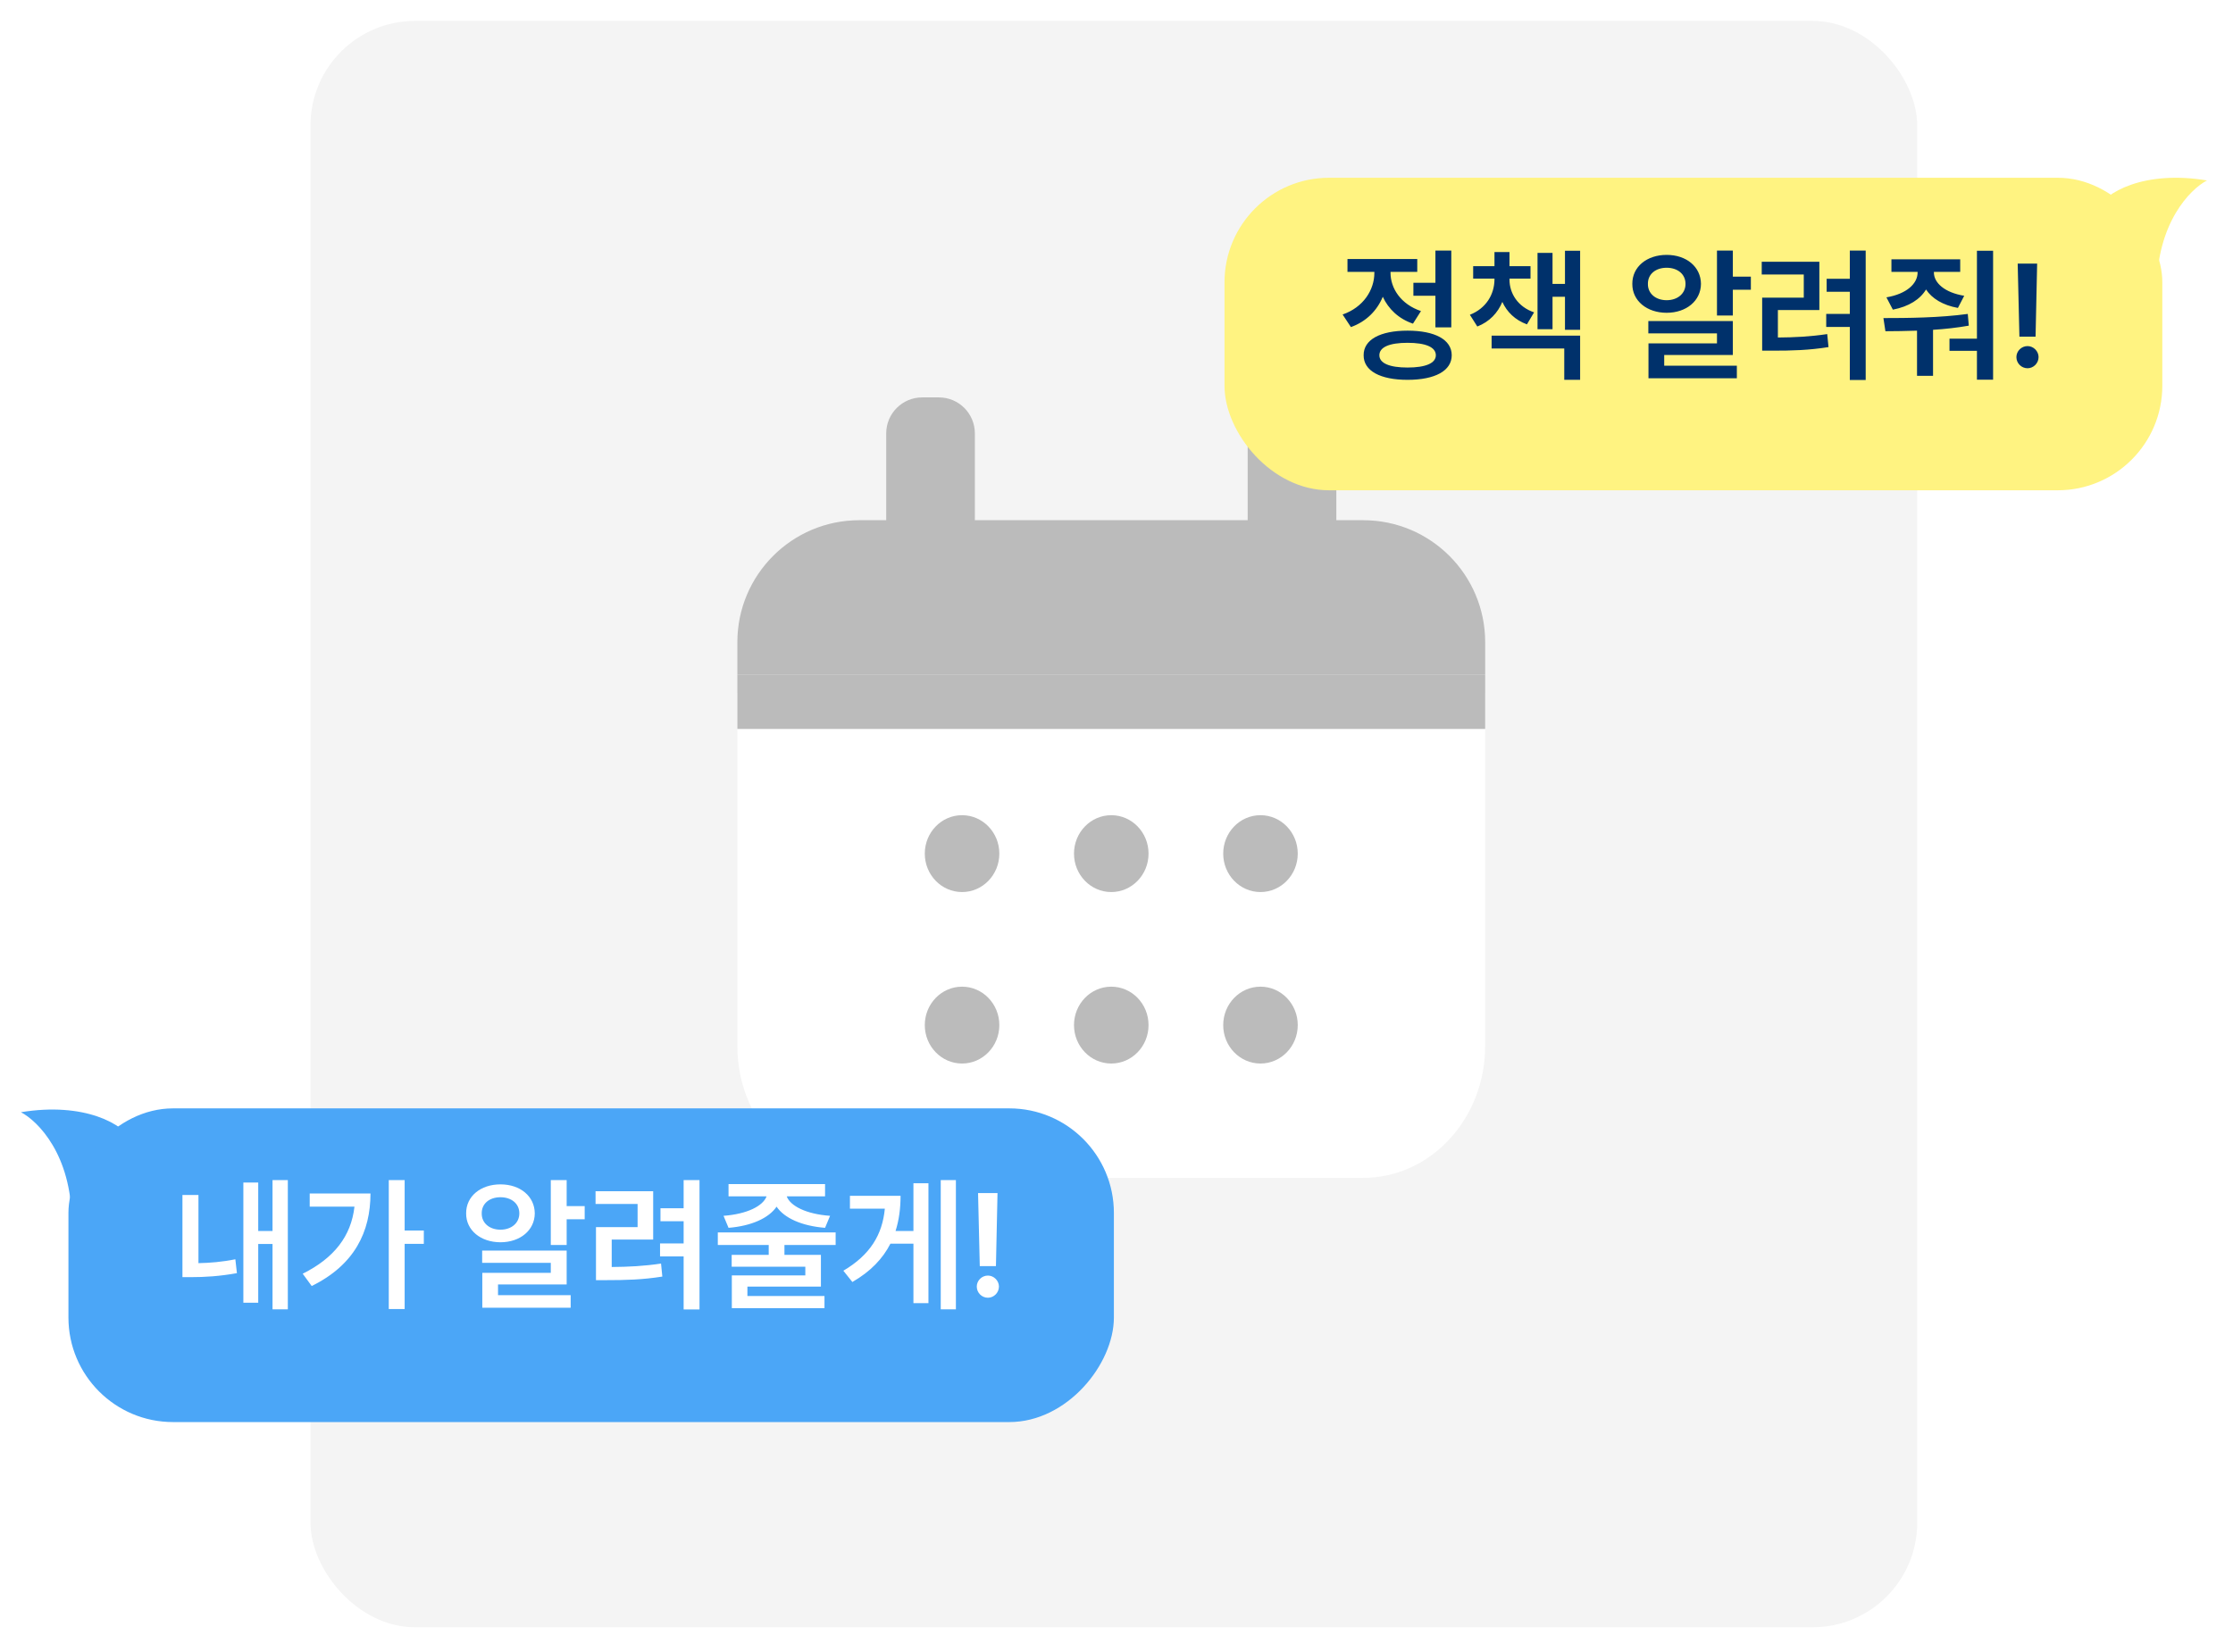 <svg width="427" height="316" viewBox="0 0 427 316" fill="none" xmlns="http://www.w3.org/2000/svg">
<g filter="url(#filter0_d_338_3)">
<rect x="59.37" width="307.246" height="307.246" rx="20" fill="#F4F4F4"/>
</g>
<g filter="url(#filter1_d_338_3)">
<path d="M141 128.562V196.087C141 210.006 151.44 221.292 164.319 221.292H260.675C273.553 221.292 283.994 210.006 283.994 196.087V128.562H141Z" fill="white"/>
<path d="M284 125.078H141V135.425H284V125.078Z" fill="#BBBBBB"/>
<path d="M284 118.835C284 105.948 273.56 95.501 260.681 95.501H164.319C151.44 95.501 141 105.948 141 118.835V125.078H284V118.835Z" fill="#BBBBBB"/>
<path d="M179.534 72.01H176.346C172.545 72.01 169.463 75.094 169.463 78.898V99.705C169.463 103.508 172.545 106.592 176.346 106.592H179.534C183.336 106.592 186.417 103.508 186.417 99.705V78.898C186.417 75.094 183.336 72.01 179.534 72.01Z" fill="#BBBBBB"/>
<path d="M248.653 72.01H245.465C241.664 72.01 238.582 75.094 238.582 78.898V99.705C238.582 103.508 241.664 106.592 245.465 106.592H248.653C252.455 106.592 255.536 103.508 255.536 99.705V78.898C255.536 75.094 252.455 72.01 248.653 72.01Z" fill="#BBBBBB"/>
<path d="M183.968 166.623C187.904 166.623 191.095 163.332 191.095 159.272C191.095 155.213 187.904 151.922 183.968 151.922C180.032 151.922 176.841 155.213 176.841 159.272C176.841 163.332 180.032 166.623 183.968 166.623Z" fill="#BBBBBB"/>
<path d="M212.5 166.623C216.436 166.623 219.627 163.332 219.627 159.272C219.627 155.213 216.436 151.922 212.5 151.922C208.564 151.922 205.373 155.213 205.373 159.272C205.373 163.332 208.564 166.623 212.5 166.623Z" fill="#BBBBBB"/>
<path d="M241.033 166.623C244.969 166.623 248.159 163.332 248.159 159.272C248.159 155.213 244.969 151.922 241.033 151.922C237.097 151.922 233.906 155.213 233.906 159.272C233.906 163.332 237.097 166.623 241.033 166.623Z" fill="#BBBBBB"/>
<path d="M183.968 199.422C187.904 199.422 191.095 196.131 191.095 192.072C191.095 188.012 187.904 184.721 183.968 184.721C180.032 184.721 176.841 188.012 176.841 192.072C176.841 196.131 180.032 199.422 183.968 199.422Z" fill="#BBBBBB"/>
<path d="M212.5 199.422C216.436 199.422 219.627 196.131 219.627 192.072C219.627 188.012 216.436 184.721 212.5 184.721C208.564 184.721 205.373 188.012 205.373 192.072C205.373 196.131 208.564 199.422 212.5 199.422Z" fill="#BBBBBB"/>
<path d="M241.033 199.422C244.969 199.422 248.159 196.131 248.159 192.072C248.159 188.012 244.969 184.721 241.033 184.721C237.097 184.721 233.906 188.012 233.906 192.072C233.906 196.131 237.097 199.422 241.033 199.422Z" fill="#BBBBBB"/>
</g>
<g filter="url(#filter2_d_338_3)">
<path d="M422.024 30.514C410.068 28.519 402.454 32.731 400.675 36.333C404.233 45.755 412.417 63.934 412.417 51.298C412.417 38.661 418.821 32.177 422.024 30.514Z" fill="#FFF381"/>
<rect x="234.153" y="30" width="179.331" height="59.777" rx="20" fill="#FFF381"/>
</g>
<g filter="url(#filter3_d_338_3)">
<path d="M3.997 208.737C16.067 206.742 23.756 210.954 25.552 214.557C21.959 223.979 13.696 242.157 13.696 229.521C13.696 216.884 7.23 210.4 3.997 208.737Z" fill="#4BA6F7"/>
<rect width="199.913" height="60" rx="20" transform="matrix(-1 -8.74228e-08 -8.74228e-08 1 213 208)" fill="#4BA6F7"/>
</g>
<path d="M277.52 47.932V62.616H274.484V56.573H270.273V54.084H274.484V47.932H277.52ZM269.152 63.245C274.402 63.245 277.602 64.967 277.602 67.948C277.602 70.928 274.402 72.651 269.152 72.651C263.93 72.651 260.73 70.928 260.758 67.948C260.73 64.967 263.93 63.245 269.152 63.245ZM269.152 65.569C265.707 65.569 263.766 66.389 263.766 67.948C263.766 69.479 265.707 70.299 269.152 70.299C272.598 70.299 274.566 69.479 274.566 67.948C274.566 66.389 272.598 65.569 269.152 65.569ZM265.898 52.17C265.898 55.178 267.895 58.213 271.723 59.498L270.191 61.905C267.443 60.975 265.488 59.088 264.422 56.764C263.328 59.403 261.264 61.508 258.324 62.561L256.738 60.155C260.703 58.788 262.809 55.452 262.809 52.198V52.006H257.668V49.545H271.012V52.006H265.898V52.17ZM288.648 53.483C288.648 56.108 290.234 58.678 293.352 59.745L291.984 62.041C289.715 61.208 288.156 59.663 287.281 57.748C286.406 59.84 284.834 61.536 282.496 62.452L281.074 60.209C284.191 58.979 285.75 56.299 285.777 53.483V53.291H281.703V50.913H285.777V48.206H288.648V50.913H292.668V53.291H288.648V53.483ZM302.156 47.959V63.081H299.258V56.764H296.879V62.971H294.008V48.37H296.879V54.303H299.258V47.959H302.156ZM302.156 64.202V72.651H299.121V66.663H285.23V64.202H302.156ZM331.359 47.932V52.909H334.805V55.424H331.359V60.346H328.324V47.932H331.359ZM331.359 61.413V67.893H318.234V69.944H332.125V72.35H315.227V65.678H328.324V63.764H315.199V61.413H331.359ZM318.699 48.752C322.473 48.752 325.234 51.022 325.262 54.303C325.234 57.53 322.473 59.827 318.699 59.827C314.926 59.827 312.109 57.53 312.137 54.303C312.109 51.022 314.926 48.752 318.699 48.752ZM318.699 51.213C316.621 51.213 315.09 52.416 315.117 54.303C315.09 56.163 316.621 57.42 318.699 57.42C320.777 57.42 322.309 56.163 322.309 54.303C322.309 52.416 320.777 51.213 318.699 51.213ZM356.762 47.932V72.678H353.727V62.534H349.215V60.045H353.727V55.807H349.297V53.319H353.727V47.932H356.762ZM347.902 50.065V59.307H339.973V64.557C343.24 64.53 346.084 64.393 349.406 63.901L349.652 66.389C345.852 66.991 342.707 67.073 338.879 67.073H336.965V56.928H344.922V52.498H336.883V50.065H347.902ZM369.805 52.116C369.805 54.112 371.883 55.971 375.602 56.573L374.398 58.897C371.514 58.377 369.422 57.092 368.301 55.37C367.18 57.243 365.033 58.637 361.957 59.225L360.727 56.873C364.609 56.217 366.688 54.248 366.688 52.116V52.006H361.684V49.6H374.836V52.006H369.805V52.116ZM381.125 47.959V72.624H378.035V67.1H372.785V64.776H378.035V47.959H381.125ZM360.152 60.838C364.719 60.838 370.926 60.784 376.285 60.045L376.477 62.288C374.234 62.684 371.91 62.944 369.641 63.081V71.885H366.578V63.245C364.418 63.327 362.354 63.34 360.535 63.354L360.152 60.838ZM389.547 50.42L389.246 64.393H386.156L385.828 50.42H389.547ZM387.715 70.436C386.539 70.436 385.582 69.479 385.582 68.303C385.582 67.155 386.539 66.198 387.715 66.198C388.836 66.198 389.82 67.155 389.82 68.303C389.82 69.479 388.836 70.436 387.715 70.436Z" fill="#00316B"/>
<path d="M55.039 225.715V250.434H52.113V237.938H49.379V249.176H46.535V226.18H49.379V235.449H52.113V225.715H55.039ZM37.949 228.559V241.602C40.082 241.561 42.42 241.383 45.004 240.863L45.305 243.516C41.969 244.117 39.152 244.281 36.527 244.281H34.887V228.559H37.949ZM77.379 225.715V235.367H81.043V237.91H77.379V250.379H74.344V225.715H77.379ZM70.844 228.285C70.844 235.559 67.836 241.93 59.605 245.977L57.883 243.625C63.898 240.631 67.152 236.42 67.781 230.801H59.223V228.285H70.844ZM108.359 225.715V230.691H111.805V233.207H108.359V238.129H105.324V225.715H108.359ZM108.359 239.195V245.676H95.234V247.727H109.125V250.133H92.227V243.461H105.324V241.547H92.199V239.195H108.359ZM95.699 226.535C99.473 226.535 102.234 228.805 102.262 232.086C102.234 235.312 99.473 237.609 95.699 237.609C91.926 237.609 89.109 235.312 89.137 232.086C89.109 228.805 91.926 226.535 95.699 226.535ZM95.699 228.996C93.621 228.996 92.09 230.199 92.117 232.086C92.09 233.945 93.621 235.203 95.699 235.203C97.777 235.203 99.309 233.945 99.309 232.086C99.309 230.199 97.777 228.996 95.699 228.996ZM133.762 225.715V250.461H130.727V240.316H126.215V237.828H130.727V233.59H126.297V231.102H130.727V225.715H133.762ZM124.902 227.848V237.09H116.973V242.34C120.24 242.312 123.084 242.176 126.406 241.684L126.652 244.172C122.852 244.773 119.707 244.855 115.879 244.855H113.965V234.711H121.922V230.281H113.883V227.848H124.902ZM159.793 235.723V238.129H150.004V240.016H156.977V246.086H142.922V247.891H157.66V250.215H139.941V243.953H153.996V242.285H139.914V240.016H146.996V238.129H137.262V235.723H159.793ZM157.77 226.48V228.832H150.441C151.111 230.65 154.133 232.223 158.727 232.551L157.77 234.848C153.34 234.492 149.99 233.002 148.5 230.801C147.01 232.988 143.701 234.492 139.312 234.848L138.355 232.551C142.908 232.209 145.902 230.664 146.586 228.832H139.312V226.48H157.77ZM182.789 225.715V250.434H179.891V225.715H182.789ZM177.539 226.316V249.258H174.668V237.883H170.266C168.816 240.727 166.492 243.188 162.992 245.211L161.27 243.051C166.396 240.029 168.734 236.16 169.199 231.184H162.527V228.723H172.207C172.207 231.115 171.92 233.357 171.25 235.449H174.668V226.316H177.539ZM190.746 228.203L190.445 242.176H187.355L187.027 228.203H190.746ZM188.914 248.219C187.738 248.219 186.781 247.262 186.781 246.086C186.781 244.938 187.738 243.98 188.914 243.98C190.035 243.98 191.02 244.938 191.02 246.086C191.02 247.262 190.035 248.219 188.914 248.219Z" fill="white"/>
<defs>
<filter id="filter0_d_338_3" x="55.37" y="0" width="315.247" height="315.247" filterUnits="userSpaceOnUse" color-interpolation-filters="sRGB">
<feFlood flood-opacity="0" result="BackgroundImageFix"/>
<feColorMatrix in="SourceAlpha" type="matrix" values="0 0 0 0 0 0 0 0 0 0 0 0 0 0 0 0 0 0 127 0" result="hardAlpha"/>
<feOffset dy="4"/>
<feGaussianBlur stdDeviation="2"/>
<feComposite in2="hardAlpha" operator="out"/>
<feColorMatrix type="matrix" values="0 0 0 0 0 0 0 0 0 0 0 0 0 0 0 0 0 0 0.25 0"/>
<feBlend mode="normal" in2="BackgroundImageFix" result="effect1_dropShadow_338_3"/>
<feBlend mode="normal" in="SourceGraphic" in2="effect1_dropShadow_338_3" result="shape"/>
</filter>
<filter id="filter1_d_338_3" x="137" y="72.01" width="151" height="157.281" filterUnits="userSpaceOnUse" color-interpolation-filters="sRGB">
<feFlood flood-opacity="0" result="BackgroundImageFix"/>
<feColorMatrix in="SourceAlpha" type="matrix" values="0 0 0 0 0 0 0 0 0 0 0 0 0 0 0 0 0 0 127 0" result="hardAlpha"/>
<feOffset dy="4"/>
<feGaussianBlur stdDeviation="2"/>
<feComposite in2="hardAlpha" operator="out"/>
<feColorMatrix type="matrix" values="0 0 0 0 0 0 0 0 0 0 0 0 0 0 0 0 0 0 0.25 0"/>
<feBlend mode="normal" in2="BackgroundImageFix" result="effect1_dropShadow_338_3"/>
<feBlend mode="normal" in="SourceGraphic" in2="effect1_dropShadow_338_3" result="shape"/>
</filter>
<filter id="filter2_d_338_3" x="230.153" y="30" width="195.871" height="67.777" filterUnits="userSpaceOnUse" color-interpolation-filters="sRGB">
<feFlood flood-opacity="0" result="BackgroundImageFix"/>
<feColorMatrix in="SourceAlpha" type="matrix" values="0 0 0 0 0 0 0 0 0 0 0 0 0 0 0 0 0 0 127 0" result="hardAlpha"/>
<feOffset dy="4"/>
<feGaussianBlur stdDeviation="2"/>
<feComposite in2="hardAlpha" operator="out"/>
<feColorMatrix type="matrix" values="0 0 0 0 0 0 0 0 0 0 0 0 0 0 0 0 0 0 0.25 0"/>
<feBlend mode="normal" in2="BackgroundImageFix" result="effect1_dropShadow_338_3"/>
<feBlend mode="normal" in="SourceGraphic" in2="effect1_dropShadow_338_3" result="shape"/>
</filter>
<filter id="filter3_d_338_3" x="-0.003" y="208" width="217.003" height="68" filterUnits="userSpaceOnUse" color-interpolation-filters="sRGB">
<feFlood flood-opacity="0" result="BackgroundImageFix"/>
<feColorMatrix in="SourceAlpha" type="matrix" values="0 0 0 0 0 0 0 0 0 0 0 0 0 0 0 0 0 0 127 0" result="hardAlpha"/>
<feOffset dy="4"/>
<feGaussianBlur stdDeviation="2"/>
<feComposite in2="hardAlpha" operator="out"/>
<feColorMatrix type="matrix" values="0 0 0 0 0 0 0 0 0 0 0 0 0 0 0 0 0 0 0.25 0"/>
<feBlend mode="normal" in2="BackgroundImageFix" result="effect1_dropShadow_338_3"/>
<feBlend mode="normal" in="SourceGraphic" in2="effect1_dropShadow_338_3" result="shape"/>
</filter>
</defs>
</svg>
